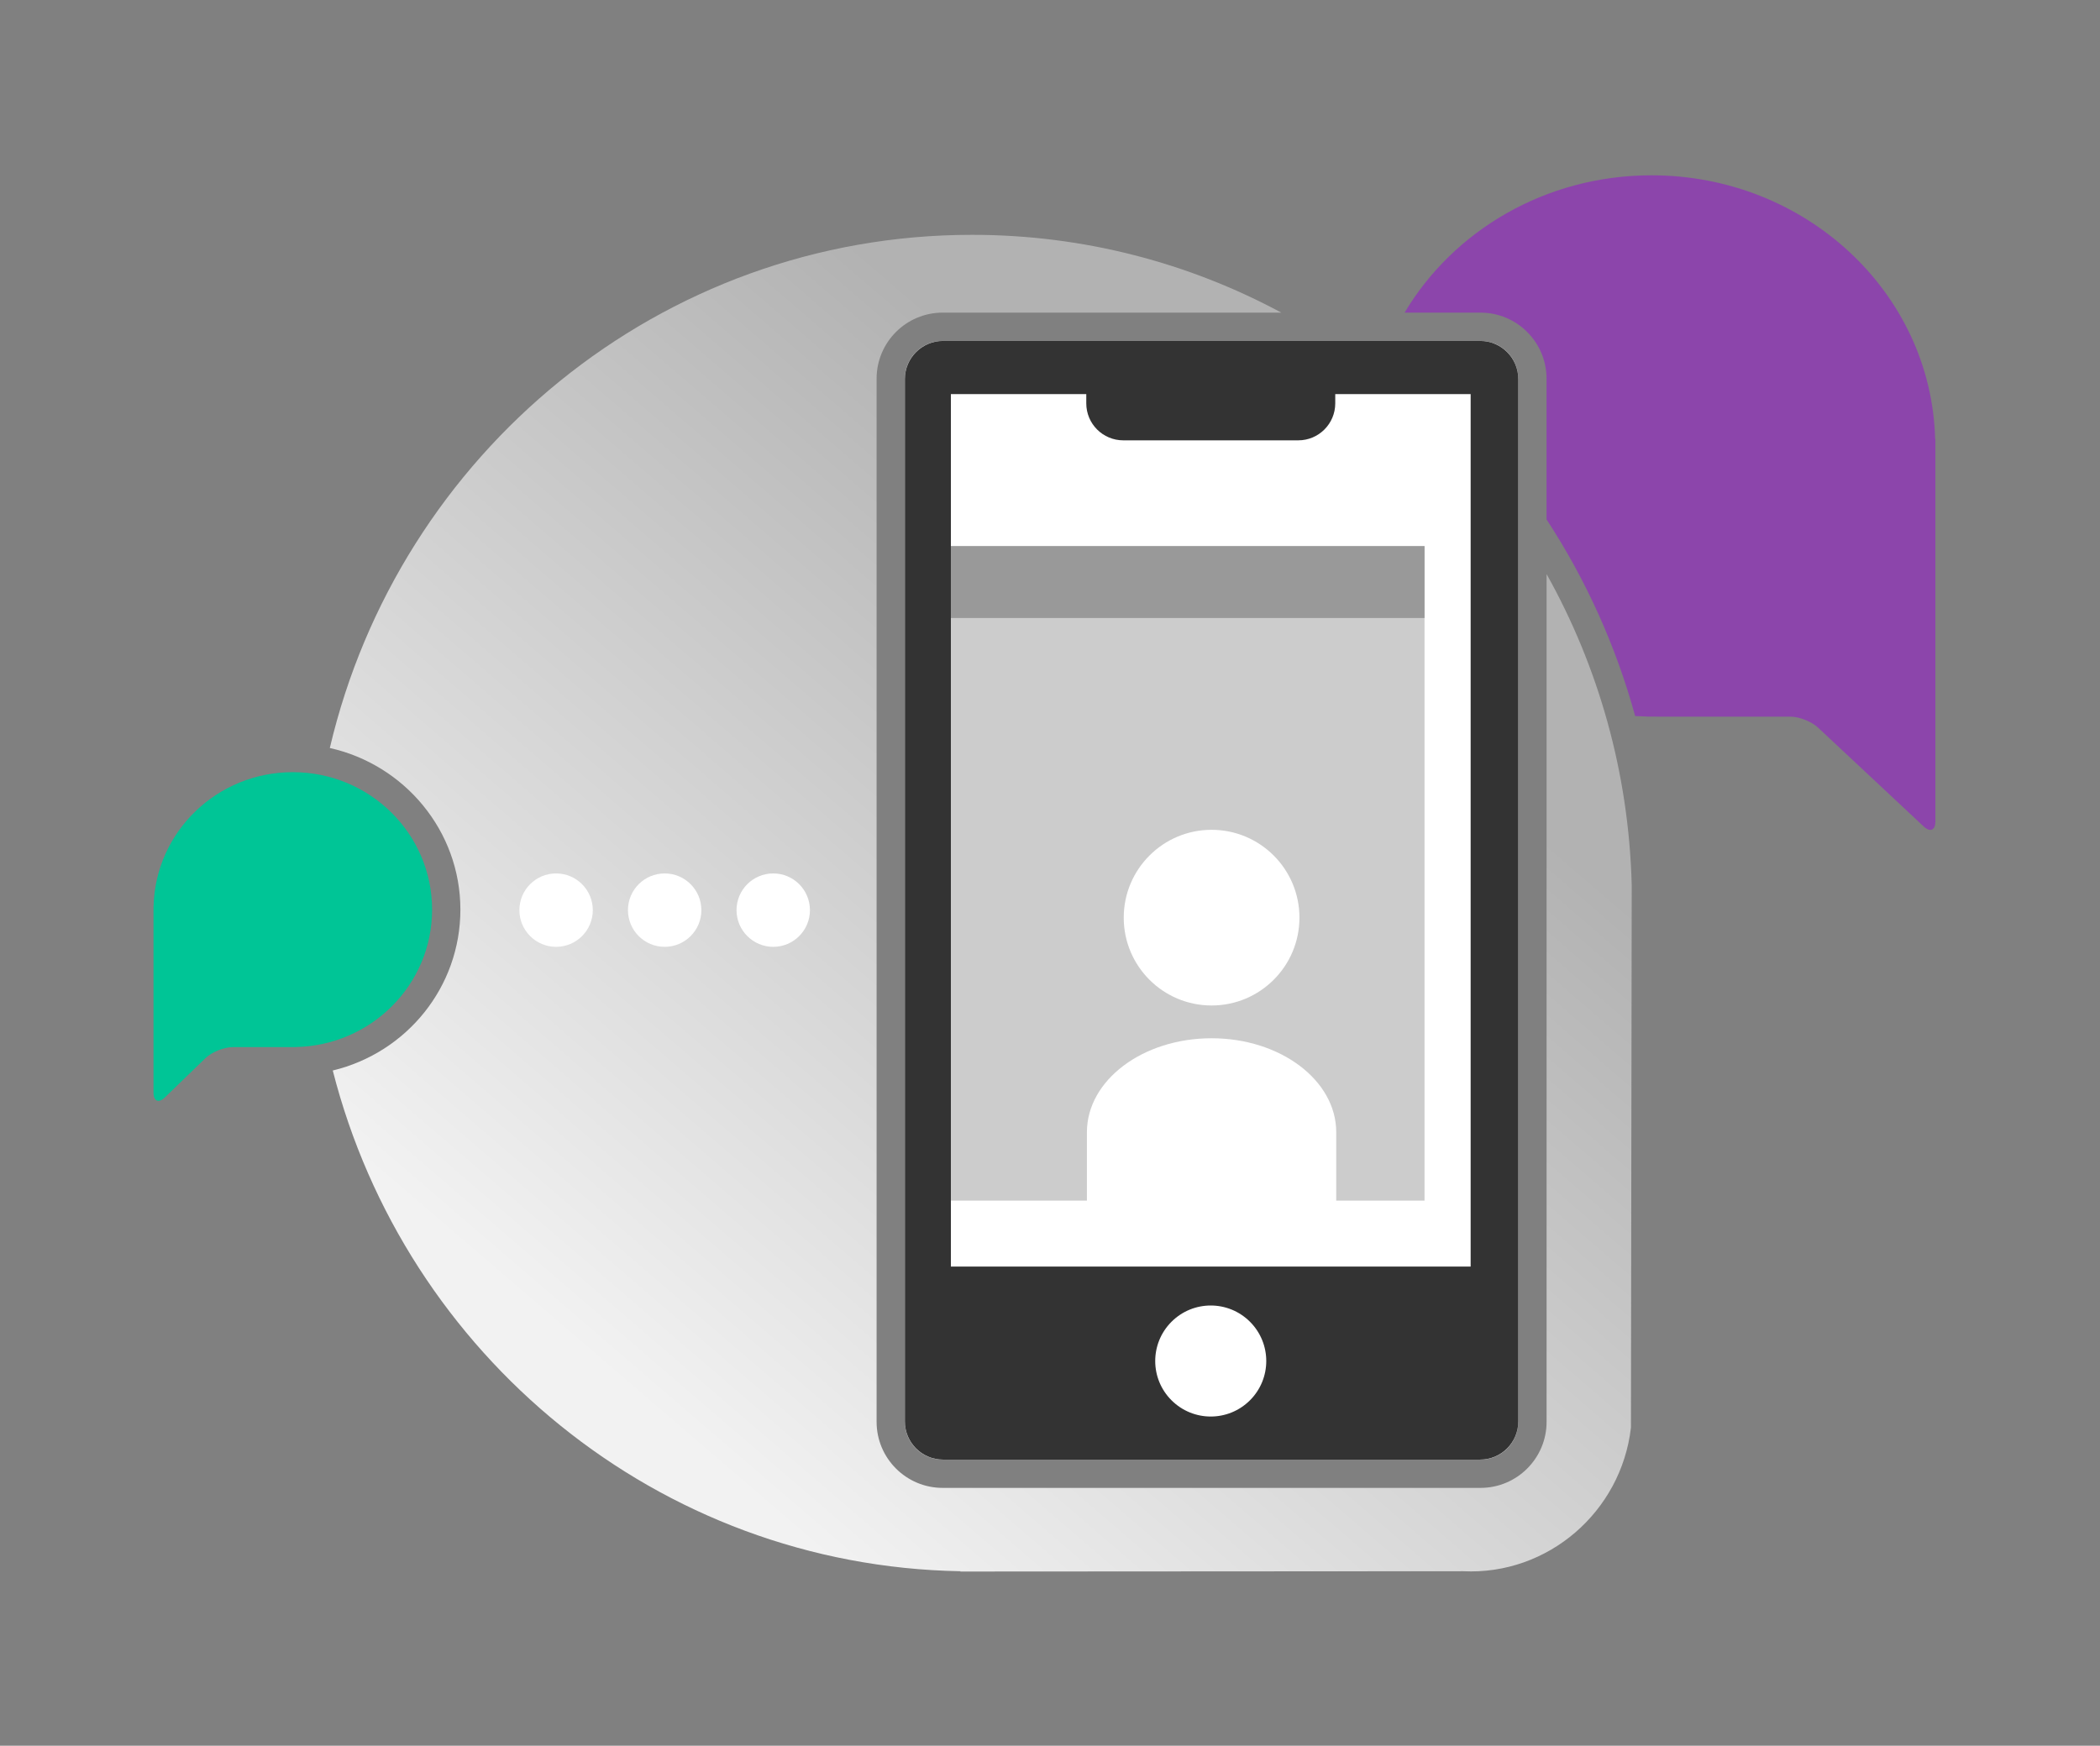 <?xml version="1.0" encoding="utf-8"?>
<!-- Generator: Adobe Illustrator 24.1.0, SVG Export Plug-In . SVG Version: 6.00 Build 0)  -->
<svg version="1.1" id="Layer_1" xmlns="http://www.w3.org/2000/svg" xmlns:xlink="http://www.w3.org/1999/xlink" x="0px" y="0px"
	 viewBox="0 0 556.67 462.85" style="enable-background:new 0 0 556.67 462.85;" xml:space="preserve">
<rect x="0" y="0" width="556.67" height="462.85" fill="#808080" stroke="none"/>
<style type="text/css">
	.st0{fill:url(#SVGID_1_);}
	.st1{clip-path:url(#SVGID_4_);}
	.st2{clip-path:url(#SVGID_5_);fill:#FFFFFF;}
	.st3{fill:none;}
	.st4{fill:#FFFFFF;}
	.st5{fill:#333333;}
	.st6{clip-path:url(#SVGID_9_);fill:#CCCCCC;}
	.st7{clip-path:url(#SVGID_9_);fill:#999999;}
	.st8{fill:#00C596;}
	.st9{fill:#8C45AB;}
</style>
<linearGradient id="SVGID_1_" gradientUnits="userSpaceOnUse" x1="175.619" y1="376.88" x2="351.811" y2="171.761">
	<stop  offset="0" style="stop-color:#F2F2F2"/>
	<stop  offset="1" style="stop-color:#B2B2B2"/>
</linearGradient>
<path class="st0" d="M409.97,152.21v224.78c0,9.65-7.85,17.5-17.5,17.5H249.87c-9.65,0-17.5-7.85-17.5-17.5V100.39
	c0-9.65,7.85-17.5,17.5-17.5h89.79c-24.45-13.16-52.36-20.63-81.99-20.63c-82.66,0-151.92,58.04-170.24,136.06
	c19.79,4.43,34.61,21.96,34.61,42.85c0,20.49-14.18,37.92-33.83,42.66c19.21,75.41,86.22,131.34,166.36,132.76v0.08l133.24-0.08
	c22.55,1.1,41.94-15.79,44.52-38.05l0.21-143.83C431.77,204.77,423.66,176.68,409.97,152.21z"/>
<g>
	<defs>
		<path id="SVGID_2_" d="M436.46,189.96v0.02c0,0.01,1.89,0.02,4.22,0.02h33.92c2.33,0,5.59,1.29,7.29,2.88l28.05,26.25
			c1.7,1.59,3.08,0.99,3.08-1.33v-43.24v-33.29v-24.95h-0.05c-1.07-38.74-34.31-69.83-75.18-69.83c-41.55,0-75.23,32.13-75.23,71.76
			"/>
	</defs>
	<defs>
		<path id="SVGID_3_" d="M362.57,118.24"/>
	</defs>
	<clipPath id="SVGID_4_">
		<use xlink:href="#SVGID_2_"  style="overflow:visible;"/>
	</clipPath>
	<clipPath id="SVGID_5_" class="st1">
		<use xlink:href="#SVGID_3_"  style="overflow:visible;"/>
	</clipPath>
	<path class="st2" d="M254.58,416.68l0.08,0l136.84,0c20.01-0.77,36.61-15.18,40.37-35.08l0.58-3.05h0.22V234.72h-0.08l-0.16-3.58
		c-2.05-44.94-20.73-87.03-52.59-118.52c-32.85-32.47-76.23-50.35-122.15-50.35c-96.49,0-174.99,79.5-174.99,177.21
		c0,46.78,17.84,90.91,50.24,124.24c31.43,32.34,73.35,51.08,118.05,52.79L254.58,416.68z"/>
</g>
<g>
	<defs>
		<path id="SVGID_6_" d="M82.68,239.47c0,96.82,76.69,175.45,171.9,177.13v0.08h133.24v-0.08c0.7,0.03,1.39,0.08,2.1,0.08
			c21.88,0,39.9-16.66,42.42-38.13h0.33V234.72h-0.12c-2.49-95.67-79.8-172.45-174.87-172.45C161.03,62.26,82.68,141.6,82.68,239.47
			"/>
	</defs>
	<clipPath id="SVGID_7_">
		<use xlink:href="#SVGID_6_"  style="overflow:visible;"/>
	</clipPath>
</g>
<path class="st3" d="M114.55,241.18c0-17.3-12.27-31.81-28.67-35.52c-2.09,10.95-3.2,22.25-3.2,33.81c0,12.71,1.33,25.1,3.84,37.05
	C102.58,272.5,114.55,257.84,114.55,241.18z"/>
<g>
	<path class="st4" d="M249.87,90.39c-5.51,0-10,4.49-10,10v276.61c0,5.51,4.49,10,10,10h142.59c5.51,0,10-4.49,10-10V100.39
		c0-5.51-4.49-10-10-10H249.87z"/>
	<path class="st5" d="M249.98,90.39c-5.58,0-10.11,4.52-10.11,10.1v276.4c0,5.58,4.52,10.1,10.11,10.1h142.38
		c5.58,0,10.11-4.52,10.11-10.1v-276.4c0-5.58-4.53-10.1-10.11-10.1H249.98z"/>
	<path class="st4" d="M389.84,335.82V104.49h-35.89v2.45c0,5.42-4.39,9.81-9.81,9.81h-46.38c-5.42,0-9.81-4.39-9.81-9.81v-2.45
		h-35.89v231.33H389.84z"/>
</g>
<g>
	<defs>
		<path id="SVGID_8_" d="M353.95,104.49v2.45c0,5.42-4.39,9.81-9.81,9.81h-46.38c-5.42,0-9.81-4.39-9.81-9.81v-2.45h-35.89v231.33
			h137.78V104.49H353.95z"/>
	</defs>
	<clipPath id="SVGID_9_">
		<use xlink:href="#SVGID_8_"  style="overflow:visible;"/>
	</clipPath>
	<rect x="245.72" y="144.8" class="st6" width="131.9" height="173.53"/>
	<rect x="245.72" y="144.8" class="st7" width="131.9" height="19.05"/>
</g>
<g>
	<path class="st4" d="M310.54,371.26c5.75,5.75,15.06,5.75,20.81,0s5.75-15.06,0-20.81s-15.06-5.75-20.81,0
		C304.79,356.2,304.79,365.52,310.54,371.26"/>
	<path class="st4" d="M321.17,266.59c12.86,0,23.29-10.43,23.29-23.29c0-12.86-10.43-23.29-23.29-23.29
		c-12.86,0-23.29,10.43-23.29,23.29C297.88,256.17,308.31,266.59,321.17,266.59"/>
	<path class="st4" d="M354.21,320.61v-20.42c0-13.76-14.8-24.91-33.05-24.91s-33.04,11.15-33.04,24.91v20.42H354.21z"/>
	<path class="st8" d="M43.72,290.95c-1.67,1.62-3.03,1.05-3.03-1.28v-19.89v-16.91V240.2h0.02c0.53-19.68,16.84-35.47,36.9-35.47
		c20.39,0,36.93,16.32,36.93,36.45c0,19.91-16.18,36.09-36.27,36.43v0.01c0,0.01-1.89,0.01-4.22,0.01H61.7
		c-2.33,0-5.57,1.31-7.25,2.93L43.72,290.95z"/>
	<path class="st4" d="M147.41,251.04c5.38,0,9.73-4.36,9.73-9.73c0-5.38-4.36-9.73-9.73-9.73c-5.38,0-9.73,4.36-9.73,9.73
		C137.68,246.68,142.03,251.04,147.41,251.04"/>
	<path class="st4" d="M176.19,251.04c5.38,0,9.73-4.36,9.73-9.73c0-5.38-4.36-9.73-9.73-9.73c-5.38,0-9.73,4.36-9.73,9.73
		C166.46,246.68,170.81,251.04,176.19,251.04"/>
	<path class="st4" d="M204.97,251.04c5.38,0,9.73-4.36,9.73-9.73c0-5.38-4.36-9.73-9.73-9.73c-5.38,0-9.73,4.36-9.73,9.73
		C195.24,246.68,199.6,251.04,204.97,251.04"/>
</g>
<path class="st9" d="M512.97,116.31c-1.07-38.74-34.31-69.83-75.18-69.83c-28.07,0-52.53,14.67-65.46,36.41h20.13
	c9.65,0,17.5,7.85,17.5,17.5v37.33c10.49,16.05,18.41,33.62,23.49,52.13c1,0.05,2,0.1,3.01,0.12v0.02c0,0.01,1.89,0.02,4.22,0.02
	h33.92c2.33,0,5.6,1.29,7.3,2.88l28.05,26.25c1.7,1.59,3.08,0.99,3.08-1.33v-43.23v-33.29v-24.95H512.97z"/>
</svg>
